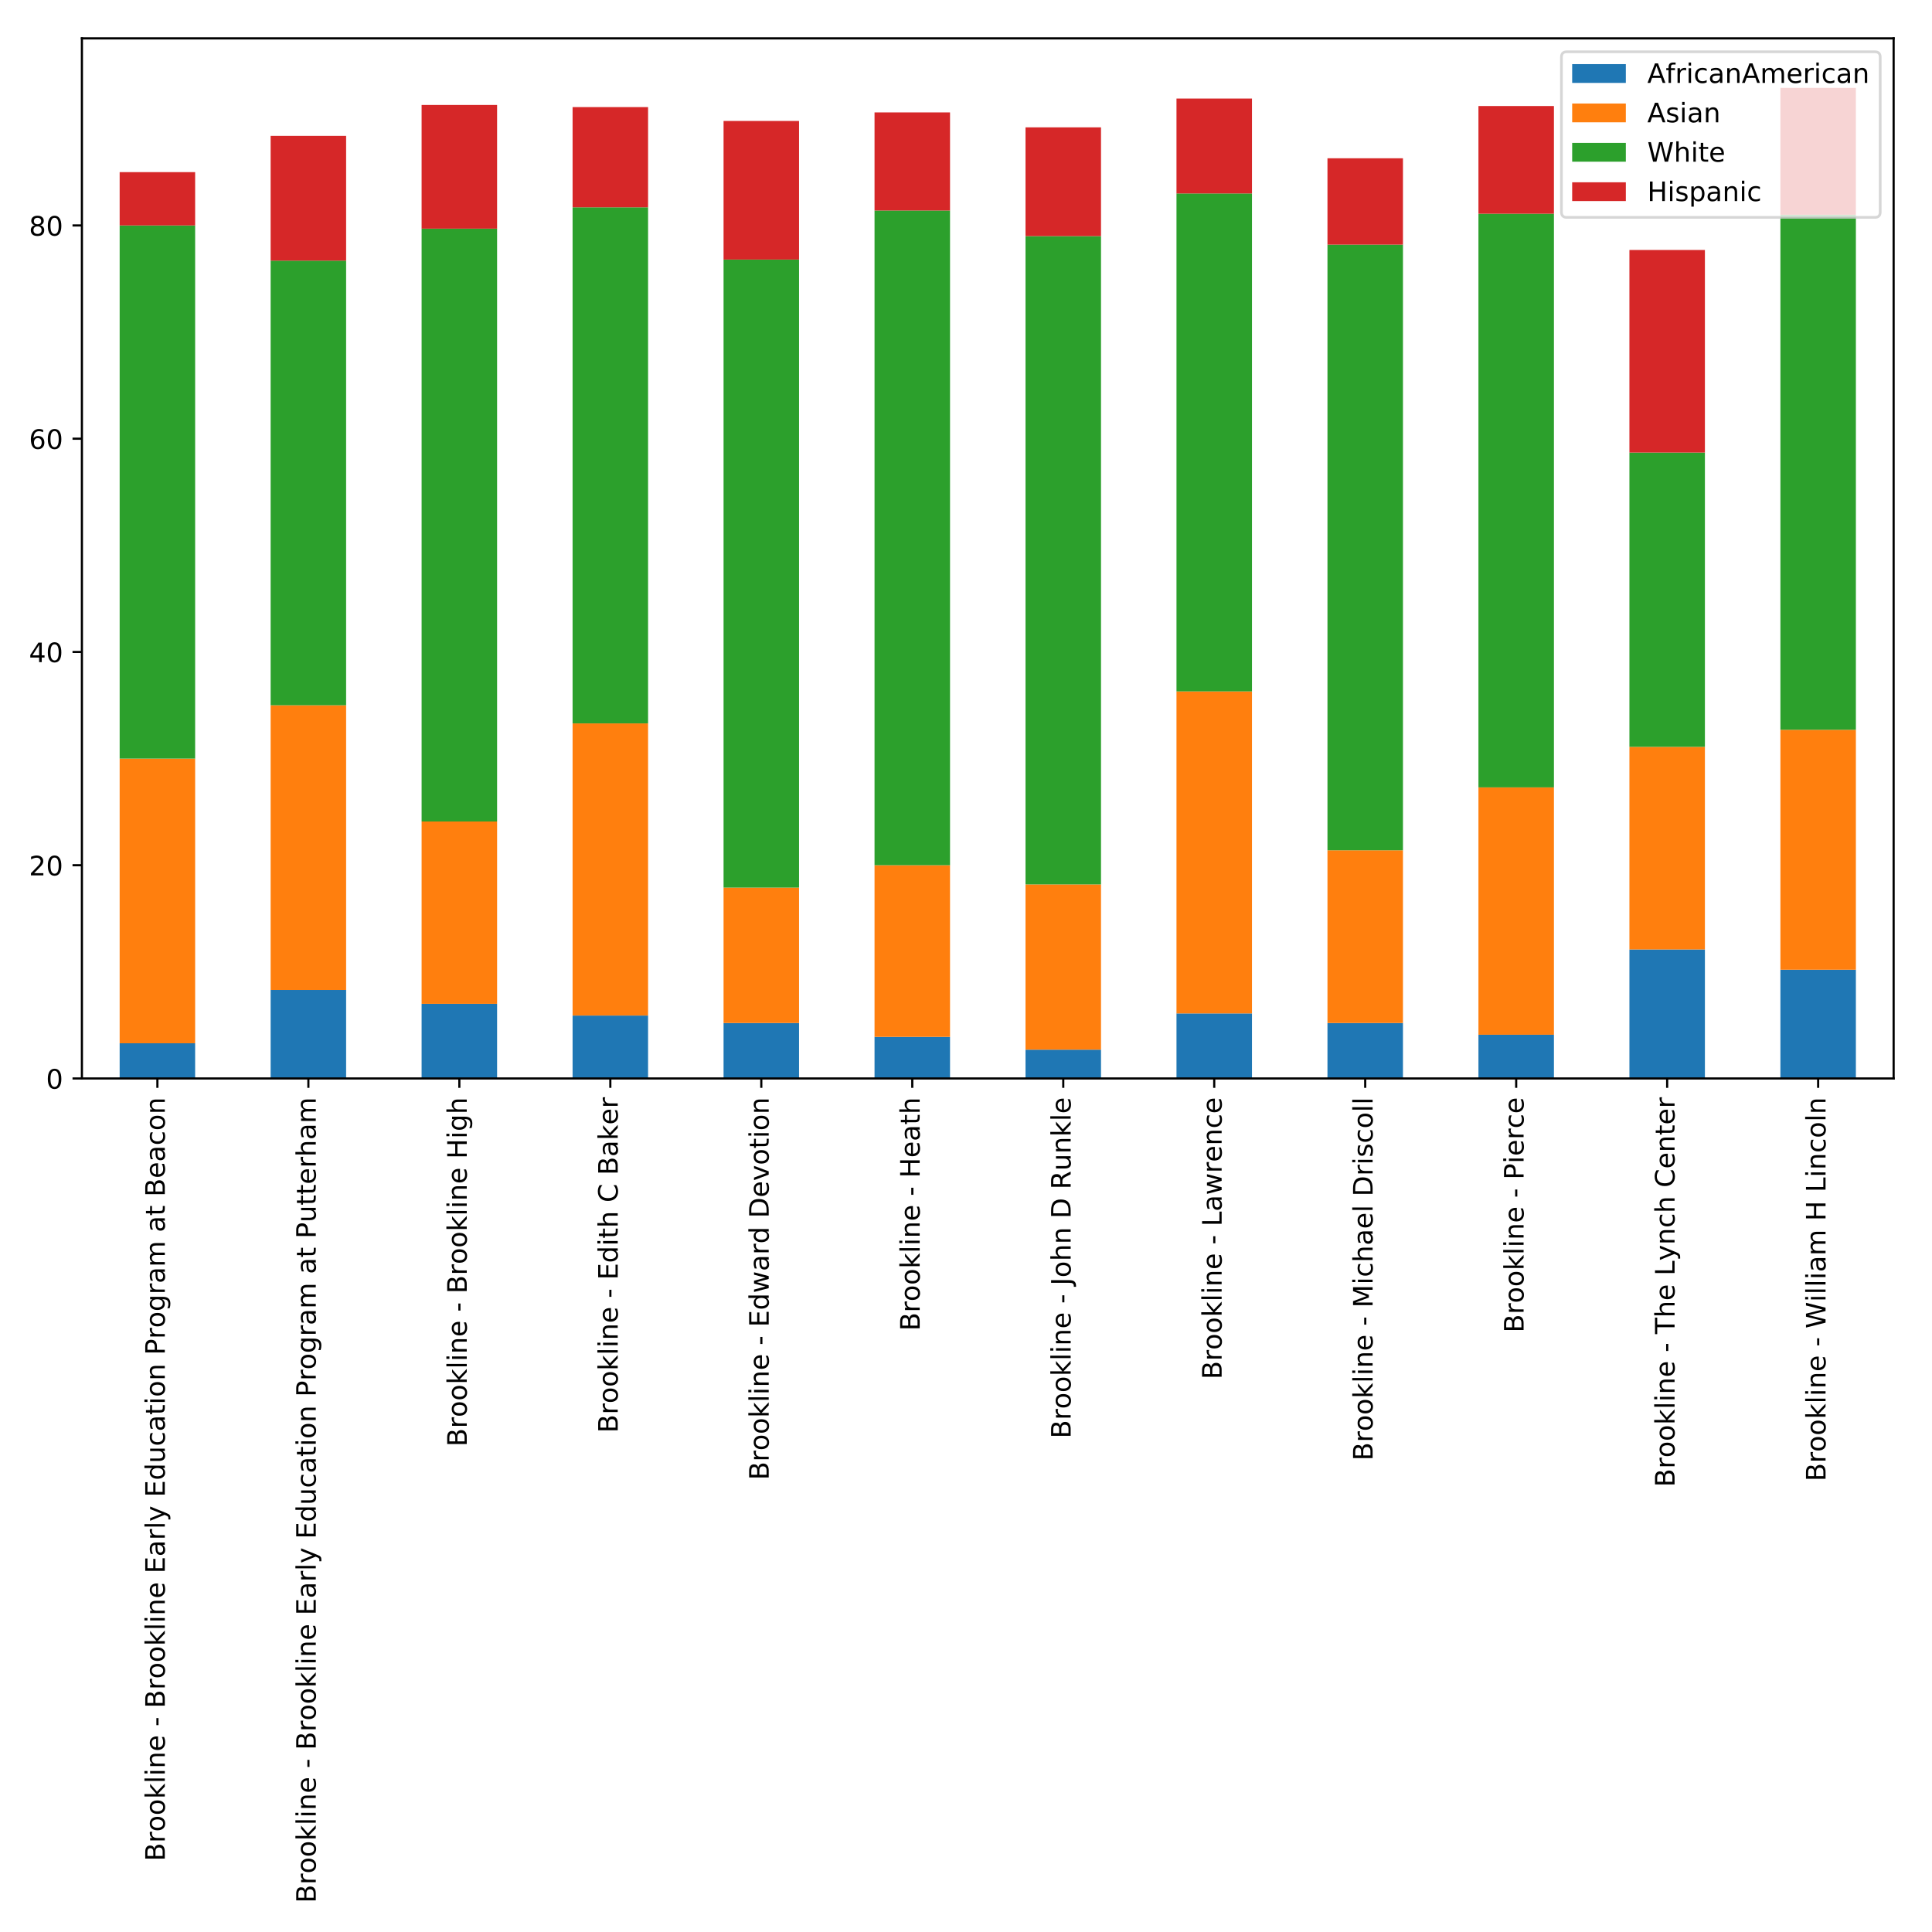 <?xml version="1.0" encoding="utf-8" standalone="no"?>
<!DOCTYPE svg PUBLIC "-//W3C//DTD SVG 1.1//EN"
  "http://www.w3.org/Graphics/SVG/1.1/DTD/svg11.dtd">
<!-- Created with matplotlib (http://matplotlib.org/) -->
<svg height="720pt" version="1.1" viewBox="0 0 720 720" width="720pt" xmlns="http://www.w3.org/2000/svg" xmlns:xlink="http://www.w3.org/1999/xlink">
 <defs>
  <style type="text/css">
*{stroke-linecap:butt;stroke-linejoin:round;}
  </style>
 </defs>
 <g id="figure_1">
  <g id="patch_1">
   <path d="M 0 720 
L 720 720 
L 720 0 
L 0 0 
z
" style="fill:#ffffff;"/>
  </g>
  <g id="axes_1">
   <g id="patch_2">
    <path d="M 30.525 401.911 
L 705.7 401.911 
L 705.7 14.3 
L 30.525 14.3 
z
" style="fill:#ffffff;"/>
   </g>
   <g id="patch_3">
    <path clip-path="url(#p2a66f2d26e)" d="M 44.591 401.911 
L 72.723 401.911 
L 72.723 388.798 
L 44.591 388.798 
z
" style="fill:#1f77b4;"/>
   </g>
   <g id="patch_4">
    <path clip-path="url(#p2a66f2d26e)" d="M 100.856 401.911 
L 128.988 401.911 
L 128.988 368.93 
L 100.856 368.93 
z
" style="fill:#1f77b4;"/>
   </g>
   <g id="patch_5">
    <path clip-path="url(#p2a66f2d26e)" d="M 157.12 401.911 
L 185.253 401.911 
L 185.253 374.095 
L 157.12 374.095 
z
" style="fill:#1f77b4;"/>
   </g>
   <g id="patch_6">
    <path clip-path="url(#p2a66f2d26e)" d="M 213.385 401.911 
L 241.517 401.911 
L 241.517 378.466 
L 213.385 378.466 
z
" style="fill:#1f77b4;"/>
   </g>
   <g id="patch_7">
    <path clip-path="url(#p2a66f2d26e)" d="M 269.649 401.911 
L 297.782 401.911 
L 297.782 381.248 
L 269.649 381.248 
z
" style="fill:#1f77b4;"/>
   </g>
   <g id="patch_8">
    <path clip-path="url(#p2a66f2d26e)" d="M 325.914 401.911 
L 354.046 401.911 
L 354.046 386.414 
L 325.914 386.414 
z
" style="fill:#1f77b4;"/>
   </g>
   <g id="patch_9">
    <path clip-path="url(#p2a66f2d26e)" d="M 382.179 401.911 
L 410.311 401.911 
L 410.311 391.182 
L 382.179 391.182 
z
" style="fill:#1f77b4;"/>
   </g>
   <g id="patch_10">
    <path clip-path="url(#p2a66f2d26e)" d="M 438.443 401.911 
L 466.576 401.911 
L 466.576 377.672 
L 438.443 377.672 
z
" style="fill:#1f77b4;"/>
   </g>
   <g id="patch_11">
    <path clip-path="url(#p2a66f2d26e)" d="M 494.708 401.911 
L 522.84 401.911 
L 522.84 381.248 
L 494.708 381.248 
z
" style="fill:#1f77b4;"/>
   </g>
   <g id="patch_12">
    <path clip-path="url(#p2a66f2d26e)" d="M 550.972 401.911 
L 579.105 401.911 
L 579.105 385.619 
L 550.972 385.619 
z
" style="fill:#1f77b4;"/>
   </g>
   <g id="patch_13">
    <path clip-path="url(#p2a66f2d26e)" d="M 607.237 401.911 
L 635.369 401.911 
L 635.369 353.83 
L 607.237 353.83 
z
" style="fill:#1f77b4;"/>
   </g>
   <g id="patch_14">
    <path clip-path="url(#p2a66f2d26e)" d="M 663.502 401.911 
L 691.634 401.911 
L 691.634 361.38 
L 663.502 361.38 
z
" style="fill:#1f77b4;"/>
   </g>
   <g id="patch_15">
    <path clip-path="url(#p2a66f2d26e)" d="M 44.591 388.798 
L 72.723 388.798 
L 72.723 282.701 
L 44.591 282.701 
z
" style="fill:#ff7f0e;"/>
   </g>
   <g id="patch_16">
    <path clip-path="url(#p2a66f2d26e)" d="M 100.856 368.93 
L 128.988 368.93 
L 128.988 262.833 
L 100.856 262.833 
z
" style="fill:#ff7f0e;"/>
   </g>
   <g id="patch_17">
    <path clip-path="url(#p2a66f2d26e)" d="M 157.12 374.095 
L 185.253 374.095 
L 185.253 306.146 
L 157.12 306.146 
z
" style="fill:#ff7f0e;"/>
   </g>
   <g id="patch_18">
    <path clip-path="url(#p2a66f2d26e)" d="M 213.385 378.466 
L 241.517 378.466 
L 241.517 269.588 
L 213.385 269.588 
z
" style="fill:#ff7f0e;"/>
   </g>
   <g id="patch_19">
    <path clip-path="url(#p2a66f2d26e)" d="M 269.649 381.248 
L 297.782 381.248 
L 297.782 330.782 
L 269.649 330.782 
z
" style="fill:#ff7f0e;"/>
   </g>
   <g id="patch_20">
    <path clip-path="url(#p2a66f2d26e)" d="M 325.914 386.414 
L 354.046 386.414 
L 354.046 322.438 
L 325.914 322.438 
z
" style="fill:#ff7f0e;"/>
   </g>
   <g id="patch_21">
    <path clip-path="url(#p2a66f2d26e)" d="M 382.179 391.182 
L 410.311 391.182 
L 410.311 329.59 
L 382.179 329.59 
z
" style="fill:#ff7f0e;"/>
   </g>
   <g id="patch_22">
    <path clip-path="url(#p2a66f2d26e)" d="M 438.443 377.672 
L 466.576 377.672 
L 466.576 257.667 
L 438.443 257.667 
z
" style="fill:#ff7f0e;"/>
   </g>
   <g id="patch_23">
    <path clip-path="url(#p2a66f2d26e)" d="M 494.708 381.248 
L 522.84 381.248 
L 522.84 316.875 
L 494.708 316.875 
z
" style="fill:#ff7f0e;"/>
   </g>
   <g id="patch_24">
    <path clip-path="url(#p2a66f2d26e)" d="M 550.972 385.619 
L 579.105 385.619 
L 579.105 293.43 
L 550.972 293.43 
z
" style="fill:#ff7f0e;"/>
   </g>
   <g id="patch_25">
    <path clip-path="url(#p2a66f2d26e)" d="M 607.237 353.83 
L 635.369 353.83 
L 635.369 278.33 
L 607.237 278.33 
z
" style="fill:#ff7f0e;"/>
   </g>
   <g id="patch_26">
    <path clip-path="url(#p2a66f2d26e)" d="M 663.502 361.38 
L 691.634 361.38 
L 691.634 271.972 
L 663.502 271.972 
z
" style="fill:#ff7f0e;"/>
   </g>
   <g id="patch_27">
    <path clip-path="url(#p2a66f2d26e)" d="M 44.591 282.701 
L 72.723 282.701 
L 72.723 84.018 
L 44.591 84.018 
z
" style="fill:#2ca02c;"/>
   </g>
   <g id="patch_28">
    <path clip-path="url(#p2a66f2d26e)" d="M 100.856 262.833 
L 128.988 262.833 
L 128.988 97.131 
L 100.856 97.131 
z
" style="fill:#2ca02c;"/>
   </g>
   <g id="patch_29">
    <path clip-path="url(#p2a66f2d26e)" d="M 157.12 306.146 
L 185.253 306.146 
L 185.253 85.21 
L 157.12 85.21 
z
" style="fill:#2ca02c;"/>
   </g>
   <g id="patch_30">
    <path clip-path="url(#p2a66f2d26e)" d="M 213.385 269.588 
L 241.517 269.588 
L 241.517 77.263 
L 213.385 77.263 
z
" style="fill:#2ca02c;"/>
   </g>
   <g id="patch_31">
    <path clip-path="url(#p2a66f2d26e)" d="M 269.649 330.782 
L 297.782 330.782 
L 297.782 96.734 
L 269.649 96.734 
z
" style="fill:#2ca02c;"/>
   </g>
   <g id="patch_32">
    <path clip-path="url(#p2a66f2d26e)" d="M 325.914 322.438 
L 354.046 322.438 
L 354.046 78.455 
L 325.914 78.455 
z
" style="fill:#2ca02c;"/>
   </g>
   <g id="patch_33">
    <path clip-path="url(#p2a66f2d26e)" d="M 382.179 329.59 
L 410.311 329.59 
L 410.311 87.992 
L 382.179 87.992 
z
" style="fill:#2ca02c;"/>
   </g>
   <g id="patch_34">
    <path clip-path="url(#p2a66f2d26e)" d="M 438.443 257.667 
L 466.576 257.667 
L 466.576 72.097 
L 438.443 72.097 
z
" style="fill:#2ca02c;"/>
   </g>
   <g id="patch_35">
    <path clip-path="url(#p2a66f2d26e)" d="M 494.708 316.875 
L 522.84 316.875 
L 522.84 91.171 
L 494.708 91.171 
z
" style="fill:#2ca02c;"/>
   </g>
   <g id="patch_36">
    <path clip-path="url(#p2a66f2d26e)" d="M 550.972 293.43 
L 579.105 293.43 
L 579.105 79.647 
L 550.972 79.647 
z
" style="fill:#2ca02c;"/>
   </g>
   <g id="patch_37">
    <path clip-path="url(#p2a66f2d26e)" d="M 607.237 278.33 
L 635.369 278.33 
L 635.369 168.657 
L 607.237 168.657 
z
" style="fill:#2ca02c;"/>
   </g>
   <g id="patch_38">
    <path clip-path="url(#p2a66f2d26e)" d="M 663.502 271.972 
L 691.634 271.972 
L 691.634 80.044 
L 663.502 80.044 
z
" style="fill:#2ca02c;"/>
   </g>
   <g id="patch_39">
    <path clip-path="url(#p2a66f2d26e)" d="M 44.591 84.018 
L 72.723 84.018 
L 72.723 64.15 
L 44.591 64.15 
z
" style="fill:#d62728;"/>
   </g>
   <g id="patch_40">
    <path clip-path="url(#p2a66f2d26e)" d="M 100.856 97.131 
L 128.988 97.131 
L 128.988 50.639 
L 100.856 50.639 
z
" style="fill:#d62728;"/>
   </g>
   <g id="patch_41">
    <path clip-path="url(#p2a66f2d26e)" d="M 157.12 85.21 
L 185.253 85.21 
L 185.253 39.116 
L 157.12 39.116 
z
" style="fill:#d62728;"/>
   </g>
   <g id="patch_42">
    <path clip-path="url(#p2a66f2d26e)" d="M 213.385 77.263 
L 241.517 77.263 
L 241.517 39.91 
L 213.385 39.91 
z
" style="fill:#d62728;"/>
   </g>
   <g id="patch_43">
    <path clip-path="url(#p2a66f2d26e)" d="M 269.649 96.734 
L 297.782 96.734 
L 297.782 45.076 
L 269.649 45.076 
z
" style="fill:#d62728;"/>
   </g>
   <g id="patch_44">
    <path clip-path="url(#p2a66f2d26e)" d="M 325.914 78.455 
L 354.046 78.455 
L 354.046 41.897 
L 325.914 41.897 
z
" style="fill:#d62728;"/>
   </g>
   <g id="patch_45">
    <path clip-path="url(#p2a66f2d26e)" d="M 382.179 87.992 
L 410.311 87.992 
L 410.311 47.46 
L 382.179 47.46 
z
" style="fill:#d62728;"/>
   </g>
   <g id="patch_46">
    <path clip-path="url(#p2a66f2d26e)" d="M 438.443 72.097 
L 466.576 72.097 
L 466.576 36.731 
L 438.443 36.731 
z
" style="fill:#d62728;"/>
   </g>
   <g id="patch_47">
    <path clip-path="url(#p2a66f2d26e)" d="M 494.708 91.171 
L 522.84 91.171 
L 522.84 58.984 
L 494.708 58.984 
z
" style="fill:#d62728;"/>
   </g>
   <g id="patch_48">
    <path clip-path="url(#p2a66f2d26e)" d="M 550.972 79.647 
L 579.105 79.647 
L 579.105 39.513 
L 550.972 39.513 
z
" style="fill:#d62728;"/>
   </g>
   <g id="patch_49">
    <path clip-path="url(#p2a66f2d26e)" d="M 607.237 168.657 
L 635.369 168.657 
L 635.369 93.157 
L 607.237 93.157 
z
" style="fill:#d62728;"/>
   </g>
   <g id="patch_50">
    <path clip-path="url(#p2a66f2d26e)" d="M 663.502 80.044 
L 691.634 80.044 
L 691.634 32.758 
L 663.502 32.758 
z
" style="fill:#d62728;"/>
   </g>
   <g id="matplotlib.axis_1">
    <g id="xtick_1">
     <g id="line2d_1">
      <defs>
       <path d="M 0 0 
L 0 3.5 
" id="m3081c997ba" style="stroke:#000000;stroke-width:0.8;"/>
      </defs>
      <g>
       <use style="stroke:#000000;stroke-width:0.8;" x="58.657" xlink:href="#m3081c997ba" y="401.911"/>
      </g>
     </g>
     <g id="text_1">
      <!-- Brookline - Brookline Early Education Program at Beacon -->
      <defs>
       <path d="M 19.672 34.812 
L 19.672 8.109 
L 35.5 8.109 
Q 43.453 8.109 47.281 11.406 
Q 51.125 14.703 51.125 21.484 
Q 51.125 28.328 47.281 31.562 
Q 43.453 34.812 35.5 34.812 
z
M 19.672 64.797 
L 19.672 42.828 
L 34.281 42.828 
Q 41.5 42.828 45.031 45.531 
Q 48.578 48.25 48.578 53.812 
Q 48.578 59.328 45.031 62.062 
Q 41.5 64.797 34.281 64.797 
z
M 9.812 72.906 
L 35.016 72.906 
Q 46.297 72.906 52.391 68.219 
Q 58.5 63.531 58.5 54.891 
Q 58.5 48.188 55.375 44.234 
Q 52.25 40.281 46.188 39.312 
Q 53.469 37.75 57.5 32.781 
Q 61.531 27.828 61.531 20.406 
Q 61.531 10.641 54.891 5.312 
Q 48.25 0 35.984 0 
L 9.812 0 
z
" id="DejaVuSans-42"/>
       <path d="M 41.109 46.297 
Q 39.594 47.172 37.812 47.578 
Q 36.031 48 33.891 48 
Q 26.266 48 22.188 43.047 
Q 18.109 38.094 18.109 28.812 
L 18.109 0 
L 9.078 0 
L 9.078 54.688 
L 18.109 54.688 
L 18.109 46.188 
Q 20.953 51.172 25.484 53.578 
Q 30.031 56 36.531 56 
Q 37.453 56 38.578 55.875 
Q 39.703 55.766 41.062 55.516 
z
" id="DejaVuSans-72"/>
       <path d="M 30.609 48.391 
Q 23.391 48.391 19.188 42.75 
Q 14.984 37.109 14.984 27.297 
Q 14.984 17.484 19.156 11.844 
Q 23.344 6.203 30.609 6.203 
Q 37.797 6.203 41.984 11.859 
Q 46.188 17.531 46.188 27.297 
Q 46.188 37.016 41.984 42.703 
Q 37.797 48.391 30.609 48.391 
z
M 30.609 56 
Q 42.328 56 49.016 48.375 
Q 55.719 40.766 55.719 27.297 
Q 55.719 13.875 49.016 6.219 
Q 42.328 -1.422 30.609 -1.422 
Q 18.844 -1.422 12.172 6.219 
Q 5.516 13.875 5.516 27.297 
Q 5.516 40.766 12.172 48.375 
Q 18.844 56 30.609 56 
z
" id="DejaVuSans-6f"/>
       <path d="M 9.078 75.984 
L 18.109 75.984 
L 18.109 31.109 
L 44.922 54.688 
L 56.391 54.688 
L 27.391 29.109 
L 57.625 0 
L 45.906 0 
L 18.109 26.703 
L 18.109 0 
L 9.078 0 
z
" id="DejaVuSans-6b"/>
       <path d="M 9.422 75.984 
L 18.406 75.984 
L 18.406 0 
L 9.422 0 
z
" id="DejaVuSans-6c"/>
       <path d="M 9.422 54.688 
L 18.406 54.688 
L 18.406 0 
L 9.422 0 
z
M 9.422 75.984 
L 18.406 75.984 
L 18.406 64.594 
L 9.422 64.594 
z
" id="DejaVuSans-69"/>
       <path d="M 54.891 33.016 
L 54.891 0 
L 45.906 0 
L 45.906 32.719 
Q 45.906 40.484 42.875 44.328 
Q 39.844 48.188 33.797 48.188 
Q 26.516 48.188 22.312 43.547 
Q 18.109 38.922 18.109 30.906 
L 18.109 0 
L 9.078 0 
L 9.078 54.688 
L 18.109 54.688 
L 18.109 46.188 
Q 21.344 51.125 25.703 53.562 
Q 30.078 56 35.797 56 
Q 45.219 56 50.047 50.172 
Q 54.891 44.344 54.891 33.016 
z
" id="DejaVuSans-6e"/>
       <path d="M 56.203 29.594 
L 56.203 25.203 
L 14.891 25.203 
Q 15.484 15.922 20.484 11.062 
Q 25.484 6.203 34.422 6.203 
Q 39.594 6.203 44.453 7.469 
Q 49.312 8.734 54.109 11.281 
L 54.109 2.781 
Q 49.266 0.734 44.188 -0.344 
Q 39.109 -1.422 33.891 -1.422 
Q 20.797 -1.422 13.156 6.188 
Q 5.516 13.812 5.516 26.812 
Q 5.516 40.234 12.766 48.109 
Q 20.016 56 32.328 56 
Q 43.359 56 49.781 48.891 
Q 56.203 41.797 56.203 29.594 
z
M 47.219 32.234 
Q 47.125 39.594 43.094 43.984 
Q 39.062 48.391 32.422 48.391 
Q 24.906 48.391 20.391 44.141 
Q 15.875 39.891 15.188 32.172 
z
" id="DejaVuSans-65"/>
       <path id="DejaVuSans-20"/>
       <path d="M 4.891 31.391 
L 31.203 31.391 
L 31.203 23.391 
L 4.891 23.391 
z
" id="DejaVuSans-2d"/>
       <path d="M 9.812 72.906 
L 55.906 72.906 
L 55.906 64.594 
L 19.672 64.594 
L 19.672 43.016 
L 54.391 43.016 
L 54.391 34.719 
L 19.672 34.719 
L 19.672 8.297 
L 56.781 8.297 
L 56.781 0 
L 9.812 0 
z
" id="DejaVuSans-45"/>
       <path d="M 34.281 27.484 
Q 23.391 27.484 19.188 25 
Q 14.984 22.516 14.984 16.5 
Q 14.984 11.719 18.141 8.906 
Q 21.297 6.109 26.703 6.109 
Q 34.188 6.109 38.703 11.406 
Q 43.219 16.703 43.219 25.484 
L 43.219 27.484 
z
M 52.203 31.203 
L 52.203 0 
L 43.219 0 
L 43.219 8.297 
Q 40.141 3.328 35.547 0.953 
Q 30.953 -1.422 24.312 -1.422 
Q 15.922 -1.422 10.953 3.297 
Q 6 8.016 6 15.922 
Q 6 25.141 12.172 29.828 
Q 18.359 34.516 30.609 34.516 
L 43.219 34.516 
L 43.219 35.406 
Q 43.219 41.609 39.141 45 
Q 35.062 48.391 27.688 48.391 
Q 23 48.391 18.547 47.266 
Q 14.109 46.141 10.016 43.891 
L 10.016 52.203 
Q 14.938 54.109 19.578 55.047 
Q 24.219 56 28.609 56 
Q 40.484 56 46.344 49.844 
Q 52.203 43.703 52.203 31.203 
z
" id="DejaVuSans-61"/>
       <path d="M 32.172 -5.078 
Q 28.375 -14.844 24.75 -17.812 
Q 21.141 -20.797 15.094 -20.797 
L 7.906 -20.797 
L 7.906 -13.281 
L 13.188 -13.281 
Q 16.891 -13.281 18.938 -11.516 
Q 21 -9.766 23.484 -3.219 
L 25.094 0.875 
L 2.984 54.688 
L 12.5 54.688 
L 29.594 11.922 
L 46.688 54.688 
L 56.203 54.688 
z
" id="DejaVuSans-79"/>
       <path d="M 45.406 46.391 
L 45.406 75.984 
L 54.391 75.984 
L 54.391 0 
L 45.406 0 
L 45.406 8.203 
Q 42.578 3.328 38.25 0.953 
Q 33.938 -1.422 27.875 -1.422 
Q 17.969 -1.422 11.734 6.484 
Q 5.516 14.406 5.516 27.297 
Q 5.516 40.188 11.734 48.094 
Q 17.969 56 27.875 56 
Q 33.938 56 38.25 53.625 
Q 42.578 51.266 45.406 46.391 
z
M 14.797 27.297 
Q 14.797 17.391 18.875 11.75 
Q 22.953 6.109 30.078 6.109 
Q 37.203 6.109 41.297 11.75 
Q 45.406 17.391 45.406 27.297 
Q 45.406 37.203 41.297 42.844 
Q 37.203 48.484 30.078 48.484 
Q 22.953 48.484 18.875 42.844 
Q 14.797 37.203 14.797 27.297 
z
" id="DejaVuSans-64"/>
       <path d="M 8.5 21.578 
L 8.5 54.688 
L 17.484 54.688 
L 17.484 21.922 
Q 17.484 14.156 20.5 10.266 
Q 23.531 6.391 29.594 6.391 
Q 36.859 6.391 41.078 11.031 
Q 45.312 15.672 45.312 23.688 
L 45.312 54.688 
L 54.297 54.688 
L 54.297 0 
L 45.312 0 
L 45.312 8.406 
Q 42.047 3.422 37.719 1 
Q 33.406 -1.422 27.688 -1.422 
Q 18.266 -1.422 13.375 4.438 
Q 8.5 10.297 8.5 21.578 
z
M 31.109 56 
z
" id="DejaVuSans-75"/>
       <path d="M 48.781 52.594 
L 48.781 44.188 
Q 44.969 46.297 41.141 47.344 
Q 37.312 48.391 33.406 48.391 
Q 24.656 48.391 19.812 42.844 
Q 14.984 37.312 14.984 27.297 
Q 14.984 17.281 19.812 11.734 
Q 24.656 6.203 33.406 6.203 
Q 37.312 6.203 41.141 7.25 
Q 44.969 8.297 48.781 10.406 
L 48.781 2.094 
Q 45.016 0.344 40.984 -0.531 
Q 36.969 -1.422 32.422 -1.422 
Q 20.062 -1.422 12.781 6.344 
Q 5.516 14.109 5.516 27.297 
Q 5.516 40.672 12.859 48.328 
Q 20.219 56 33.016 56 
Q 37.156 56 41.109 55.141 
Q 45.062 54.297 48.781 52.594 
z
" id="DejaVuSans-63"/>
       <path d="M 18.312 70.219 
L 18.312 54.688 
L 36.812 54.688 
L 36.812 47.703 
L 18.312 47.703 
L 18.312 18.016 
Q 18.312 11.328 20.141 9.422 
Q 21.969 7.516 27.594 7.516 
L 36.812 7.516 
L 36.812 0 
L 27.594 0 
Q 17.188 0 13.234 3.875 
Q 9.281 7.766 9.281 18.016 
L 9.281 47.703 
L 2.688 47.703 
L 2.688 54.688 
L 9.281 54.688 
L 9.281 70.219 
z
" id="DejaVuSans-74"/>
       <path d="M 19.672 64.797 
L 19.672 37.406 
L 32.078 37.406 
Q 38.969 37.406 42.719 40.969 
Q 46.484 44.531 46.484 51.125 
Q 46.484 57.672 42.719 61.234 
Q 38.969 64.797 32.078 64.797 
z
M 9.812 72.906 
L 32.078 72.906 
Q 44.344 72.906 50.609 67.359 
Q 56.891 61.812 56.891 51.125 
Q 56.891 40.328 50.609 34.812 
Q 44.344 29.297 32.078 29.297 
L 19.672 29.297 
L 19.672 0 
L 9.812 0 
z
" id="DejaVuSans-50"/>
       <path d="M 45.406 27.984 
Q 45.406 37.75 41.375 43.109 
Q 37.359 48.484 30.078 48.484 
Q 22.859 48.484 18.828 43.109 
Q 14.797 37.75 14.797 27.984 
Q 14.797 18.266 18.828 12.891 
Q 22.859 7.516 30.078 7.516 
Q 37.359 7.516 41.375 12.891 
Q 45.406 18.266 45.406 27.984 
z
M 54.391 6.781 
Q 54.391 -7.172 48.188 -13.984 
Q 42 -20.797 29.203 -20.797 
Q 24.469 -20.797 20.266 -20.094 
Q 16.062 -19.391 12.109 -17.922 
L 12.109 -9.188 
Q 16.062 -11.328 19.922 -12.344 
Q 23.781 -13.375 27.781 -13.375 
Q 36.625 -13.375 41.016 -8.766 
Q 45.406 -4.156 45.406 5.172 
L 45.406 9.625 
Q 42.625 4.781 38.281 2.391 
Q 33.938 0 27.875 0 
Q 17.828 0 11.672 7.656 
Q 5.516 15.328 5.516 27.984 
Q 5.516 40.672 11.672 48.328 
Q 17.828 56 27.875 56 
Q 33.938 56 38.281 53.609 
Q 42.625 51.219 45.406 46.391 
L 45.406 54.688 
L 54.391 54.688 
z
" id="DejaVuSans-67"/>
       <path d="M 52 44.188 
Q 55.375 50.25 60.062 53.125 
Q 64.75 56 71.094 56 
Q 79.641 56 84.281 50.016 
Q 88.922 44.047 88.922 33.016 
L 88.922 0 
L 79.891 0 
L 79.891 32.719 
Q 79.891 40.578 77.094 44.375 
Q 74.312 48.188 68.609 48.188 
Q 61.625 48.188 57.562 43.547 
Q 53.516 38.922 53.516 30.906 
L 53.516 0 
L 44.484 0 
L 44.484 32.719 
Q 44.484 40.625 41.703 44.406 
Q 38.922 48.188 33.109 48.188 
Q 26.219 48.188 22.156 43.531 
Q 18.109 38.875 18.109 30.906 
L 18.109 0 
L 9.078 0 
L 9.078 54.688 
L 18.109 54.688 
L 18.109 46.188 
Q 21.188 51.219 25.484 53.609 
Q 29.781 56 35.688 56 
Q 41.656 56 45.828 52.969 
Q 50 49.953 52 44.188 
z
" id="DejaVuSans-6d"/>
      </defs>
      <g transform="translate(61.417 693.622)rotate(-90)scale(0.1 -0.1)">
       <use xlink:href="#DejaVuSans-42"/>
       <use x="68.604" xlink:href="#DejaVuSans-72"/>
       <use x="109.686" xlink:href="#DejaVuSans-6f"/>
       <use x="170.867" xlink:href="#DejaVuSans-6f"/>
       <use x="232.049" xlink:href="#DejaVuSans-6b"/>
       <use x="289.959" xlink:href="#DejaVuSans-6c"/>
       <use x="317.742" xlink:href="#DejaVuSans-69"/>
       <use x="345.525" xlink:href="#DejaVuSans-6e"/>
       <use x="408.904" xlink:href="#DejaVuSans-65"/>
       <use x="470.428" xlink:href="#DejaVuSans-20"/>
       <use x="502.215" xlink:href="#DejaVuSans-2d"/>
       <use x="538.299" xlink:href="#DejaVuSans-20"/>
       <use x="570.086" xlink:href="#DejaVuSans-42"/>
       <use x="638.689" xlink:href="#DejaVuSans-72"/>
       <use x="679.771" xlink:href="#DejaVuSans-6f"/>
       <use x="740.953" xlink:href="#DejaVuSans-6f"/>
       <use x="802.135" xlink:href="#DejaVuSans-6b"/>
       <use x="860.045" xlink:href="#DejaVuSans-6c"/>
       <use x="887.828" xlink:href="#DejaVuSans-69"/>
       <use x="915.611" xlink:href="#DejaVuSans-6e"/>
       <use x="978.99" xlink:href="#DejaVuSans-65"/>
       <use x="1040.514" xlink:href="#DejaVuSans-20"/>
       <use x="1072.301" xlink:href="#DejaVuSans-45"/>
       <use x="1135.484" xlink:href="#DejaVuSans-61"/>
       <use x="1196.764" xlink:href="#DejaVuSans-72"/>
       <use x="1237.877" xlink:href="#DejaVuSans-6c"/>
       <use x="1265.66" xlink:href="#DejaVuSans-79"/>
       <use x="1324.84" xlink:href="#DejaVuSans-20"/>
       <use x="1356.627" xlink:href="#DejaVuSans-45"/>
       <use x="1419.811" xlink:href="#DejaVuSans-64"/>
       <use x="1483.287" xlink:href="#DejaVuSans-75"/>
       <use x="1546.666" xlink:href="#DejaVuSans-63"/>
       <use x="1601.646" xlink:href="#DejaVuSans-61"/>
       <use x="1662.926" xlink:href="#DejaVuSans-74"/>
       <use x="1702.135" xlink:href="#DejaVuSans-69"/>
       <use x="1729.918" xlink:href="#DejaVuSans-6f"/>
       <use x="1791.1" xlink:href="#DejaVuSans-6e"/>
       <use x="1854.479" xlink:href="#DejaVuSans-20"/>
       <use x="1886.266" xlink:href="#DejaVuSans-50"/>
       <use x="1946.553" xlink:href="#DejaVuSans-72"/>
       <use x="1987.635" xlink:href="#DejaVuSans-6f"/>
       <use x="2048.816" xlink:href="#DejaVuSans-67"/>
       <use x="2112.293" xlink:href="#DejaVuSans-72"/>
       <use x="2153.406" xlink:href="#DejaVuSans-61"/>
       <use x="2214.686" xlink:href="#DejaVuSans-6d"/>
       <use x="2312.098" xlink:href="#DejaVuSans-20"/>
       <use x="2343.885" xlink:href="#DejaVuSans-61"/>
       <use x="2405.164" xlink:href="#DejaVuSans-74"/>
       <use x="2444.373" xlink:href="#DejaVuSans-20"/>
       <use x="2476.16" xlink:href="#DejaVuSans-42"/>
       <use x="2544.764" xlink:href="#DejaVuSans-65"/>
       <use x="2606.287" xlink:href="#DejaVuSans-61"/>
       <use x="2667.566" xlink:href="#DejaVuSans-63"/>
       <use x="2722.547" xlink:href="#DejaVuSans-6f"/>
       <use x="2783.729" xlink:href="#DejaVuSans-6e"/>
      </g>
     </g>
    </g>
    <g id="xtick_2">
     <g id="line2d_2">
      <g>
       <use style="stroke:#000000;stroke-width:0.8;" x="114.922" xlink:href="#m3081c997ba" y="401.911"/>
      </g>
     </g>
     <g id="text_2">
      <!-- Brookline - Brookline Early Education Program at Putterham -->
      <defs>
       <path d="M 54.891 33.016 
L 54.891 0 
L 45.906 0 
L 45.906 32.719 
Q 45.906 40.484 42.875 44.328 
Q 39.844 48.188 33.797 48.188 
Q 26.516 48.188 22.312 43.547 
Q 18.109 38.922 18.109 30.906 
L 18.109 0 
L 9.078 0 
L 9.078 75.984 
L 18.109 75.984 
L 18.109 46.188 
Q 21.344 51.125 25.703 53.562 
Q 30.078 56 35.797 56 
Q 45.219 56 50.047 50.172 
Q 54.891 44.344 54.891 33.016 
z
" id="DejaVuSans-68"/>
      </defs>
      <g transform="translate(117.681 709.2)rotate(-90)scale(0.1 -0.1)">
       <use xlink:href="#DejaVuSans-42"/>
       <use x="68.604" xlink:href="#DejaVuSans-72"/>
       <use x="109.686" xlink:href="#DejaVuSans-6f"/>
       <use x="170.867" xlink:href="#DejaVuSans-6f"/>
       <use x="232.049" xlink:href="#DejaVuSans-6b"/>
       <use x="289.959" xlink:href="#DejaVuSans-6c"/>
       <use x="317.742" xlink:href="#DejaVuSans-69"/>
       <use x="345.525" xlink:href="#DejaVuSans-6e"/>
       <use x="408.904" xlink:href="#DejaVuSans-65"/>
       <use x="470.428" xlink:href="#DejaVuSans-20"/>
       <use x="502.215" xlink:href="#DejaVuSans-2d"/>
       <use x="538.299" xlink:href="#DejaVuSans-20"/>
       <use x="570.086" xlink:href="#DejaVuSans-42"/>
       <use x="638.689" xlink:href="#DejaVuSans-72"/>
       <use x="679.771" xlink:href="#DejaVuSans-6f"/>
       <use x="740.953" xlink:href="#DejaVuSans-6f"/>
       <use x="802.135" xlink:href="#DejaVuSans-6b"/>
       <use x="860.045" xlink:href="#DejaVuSans-6c"/>
       <use x="887.828" xlink:href="#DejaVuSans-69"/>
       <use x="915.611" xlink:href="#DejaVuSans-6e"/>
       <use x="978.99" xlink:href="#DejaVuSans-65"/>
       <use x="1040.514" xlink:href="#DejaVuSans-20"/>
       <use x="1072.301" xlink:href="#DejaVuSans-45"/>
       <use x="1135.484" xlink:href="#DejaVuSans-61"/>
       <use x="1196.764" xlink:href="#DejaVuSans-72"/>
       <use x="1237.877" xlink:href="#DejaVuSans-6c"/>
       <use x="1265.66" xlink:href="#DejaVuSans-79"/>
       <use x="1324.84" xlink:href="#DejaVuSans-20"/>
       <use x="1356.627" xlink:href="#DejaVuSans-45"/>
       <use x="1419.811" xlink:href="#DejaVuSans-64"/>
       <use x="1483.287" xlink:href="#DejaVuSans-75"/>
       <use x="1546.666" xlink:href="#DejaVuSans-63"/>
       <use x="1601.646" xlink:href="#DejaVuSans-61"/>
       <use x="1662.926" xlink:href="#DejaVuSans-74"/>
       <use x="1702.135" xlink:href="#DejaVuSans-69"/>
       <use x="1729.918" xlink:href="#DejaVuSans-6f"/>
       <use x="1791.1" xlink:href="#DejaVuSans-6e"/>
       <use x="1854.479" xlink:href="#DejaVuSans-20"/>
       <use x="1886.266" xlink:href="#DejaVuSans-50"/>
       <use x="1946.553" xlink:href="#DejaVuSans-72"/>
       <use x="1987.635" xlink:href="#DejaVuSans-6f"/>
       <use x="2048.816" xlink:href="#DejaVuSans-67"/>
       <use x="2112.293" xlink:href="#DejaVuSans-72"/>
       <use x="2153.406" xlink:href="#DejaVuSans-61"/>
       <use x="2214.686" xlink:href="#DejaVuSans-6d"/>
       <use x="2312.098" xlink:href="#DejaVuSans-20"/>
       <use x="2343.885" xlink:href="#DejaVuSans-61"/>
       <use x="2405.164" xlink:href="#DejaVuSans-74"/>
       <use x="2444.373" xlink:href="#DejaVuSans-20"/>
       <use x="2476.16" xlink:href="#DejaVuSans-50"/>
       <use x="2536.447" xlink:href="#DejaVuSans-75"/>
       <use x="2599.826" xlink:href="#DejaVuSans-74"/>
       <use x="2639.035" xlink:href="#DejaVuSans-74"/>
       <use x="2678.244" xlink:href="#DejaVuSans-65"/>
       <use x="2739.768" xlink:href="#DejaVuSans-72"/>
       <use x="2780.865" xlink:href="#DejaVuSans-68"/>
       <use x="2844.244" xlink:href="#DejaVuSans-61"/>
       <use x="2905.523" xlink:href="#DejaVuSans-6d"/>
      </g>
     </g>
    </g>
    <g id="xtick_3">
     <g id="line2d_3">
      <g>
       <use style="stroke:#000000;stroke-width:0.8;" x="171.186" xlink:href="#m3081c997ba" y="401.911"/>
      </g>
     </g>
     <g id="text_3">
      <!-- Brookline - Brookline High -->
      <defs>
       <path d="M 9.812 72.906 
L 19.672 72.906 
L 19.672 43.016 
L 55.516 43.016 
L 55.516 72.906 
L 65.375 72.906 
L 65.375 0 
L 55.516 0 
L 55.516 34.719 
L 19.672 34.719 
L 19.672 0 
L 9.812 0 
z
" id="DejaVuSans-48"/>
      </defs>
      <g transform="translate(173.946 539.125)rotate(-90)scale(0.1 -0.1)">
       <use xlink:href="#DejaVuSans-42"/>
       <use x="68.604" xlink:href="#DejaVuSans-72"/>
       <use x="109.686" xlink:href="#DejaVuSans-6f"/>
       <use x="170.867" xlink:href="#DejaVuSans-6f"/>
       <use x="232.049" xlink:href="#DejaVuSans-6b"/>
       <use x="289.959" xlink:href="#DejaVuSans-6c"/>
       <use x="317.742" xlink:href="#DejaVuSans-69"/>
       <use x="345.525" xlink:href="#DejaVuSans-6e"/>
       <use x="408.904" xlink:href="#DejaVuSans-65"/>
       <use x="470.428" xlink:href="#DejaVuSans-20"/>
       <use x="502.215" xlink:href="#DejaVuSans-2d"/>
       <use x="538.299" xlink:href="#DejaVuSans-20"/>
       <use x="570.086" xlink:href="#DejaVuSans-42"/>
       <use x="638.689" xlink:href="#DejaVuSans-72"/>
       <use x="679.771" xlink:href="#DejaVuSans-6f"/>
       <use x="740.953" xlink:href="#DejaVuSans-6f"/>
       <use x="802.135" xlink:href="#DejaVuSans-6b"/>
       <use x="860.045" xlink:href="#DejaVuSans-6c"/>
       <use x="887.828" xlink:href="#DejaVuSans-69"/>
       <use x="915.611" xlink:href="#DejaVuSans-6e"/>
       <use x="978.99" xlink:href="#DejaVuSans-65"/>
       <use x="1040.514" xlink:href="#DejaVuSans-20"/>
       <use x="1072.301" xlink:href="#DejaVuSans-48"/>
       <use x="1147.496" xlink:href="#DejaVuSans-69"/>
       <use x="1175.279" xlink:href="#DejaVuSans-67"/>
       <use x="1238.756" xlink:href="#DejaVuSans-68"/>
      </g>
     </g>
    </g>
    <g id="xtick_4">
     <g id="line2d_4">
      <g>
       <use style="stroke:#000000;stroke-width:0.8;" x="227.451" xlink:href="#m3081c997ba" y="401.911"/>
      </g>
     </g>
     <g id="text_4">
      <!-- Brookline - Edith C Baker -->
      <defs>
       <path d="M 64.406 67.281 
L 64.406 56.891 
Q 59.422 61.531 53.781 63.812 
Q 48.141 66.109 41.797 66.109 
Q 29.297 66.109 22.656 58.469 
Q 16.016 50.828 16.016 36.375 
Q 16.016 21.969 22.656 14.328 
Q 29.297 6.688 41.797 6.688 
Q 48.141 6.688 53.781 8.984 
Q 59.422 11.281 64.406 15.922 
L 64.406 5.609 
Q 59.234 2.094 53.438 0.328 
Q 47.656 -1.422 41.219 -1.422 
Q 24.656 -1.422 15.125 8.703 
Q 5.609 18.844 5.609 36.375 
Q 5.609 53.953 15.125 64.078 
Q 24.656 74.219 41.219 74.219 
Q 47.75 74.219 53.531 72.484 
Q 59.328 70.75 64.406 67.281 
z
" id="DejaVuSans-43"/>
      </defs>
      <g transform="translate(230.21 534)rotate(-90)scale(0.1 -0.1)">
       <use xlink:href="#DejaVuSans-42"/>
       <use x="68.604" xlink:href="#DejaVuSans-72"/>
       <use x="109.686" xlink:href="#DejaVuSans-6f"/>
       <use x="170.867" xlink:href="#DejaVuSans-6f"/>
       <use x="232.049" xlink:href="#DejaVuSans-6b"/>
       <use x="289.959" xlink:href="#DejaVuSans-6c"/>
       <use x="317.742" xlink:href="#DejaVuSans-69"/>
       <use x="345.525" xlink:href="#DejaVuSans-6e"/>
       <use x="408.904" xlink:href="#DejaVuSans-65"/>
       <use x="470.428" xlink:href="#DejaVuSans-20"/>
       <use x="502.215" xlink:href="#DejaVuSans-2d"/>
       <use x="538.299" xlink:href="#DejaVuSans-20"/>
       <use x="570.086" xlink:href="#DejaVuSans-45"/>
       <use x="633.27" xlink:href="#DejaVuSans-64"/>
       <use x="696.746" xlink:href="#DejaVuSans-69"/>
       <use x="724.529" xlink:href="#DejaVuSans-74"/>
       <use x="763.738" xlink:href="#DejaVuSans-68"/>
       <use x="827.117" xlink:href="#DejaVuSans-20"/>
       <use x="858.904" xlink:href="#DejaVuSans-43"/>
       <use x="928.729" xlink:href="#DejaVuSans-20"/>
       <use x="960.516" xlink:href="#DejaVuSans-42"/>
       <use x="1029.119" xlink:href="#DejaVuSans-61"/>
       <use x="1090.398" xlink:href="#DejaVuSans-6b"/>
       <use x="1148.262" xlink:href="#DejaVuSans-65"/>
       <use x="1209.785" xlink:href="#DejaVuSans-72"/>
      </g>
     </g>
    </g>
    <g id="xtick_5">
     <g id="line2d_5">
      <g>
       <use style="stroke:#000000;stroke-width:0.8;" x="283.716" xlink:href="#m3081c997ba" y="401.911"/>
      </g>
     </g>
     <g id="text_5">
      <!-- Brookline - Edward Devotion -->
      <defs>
       <path d="M 4.203 54.688 
L 13.188 54.688 
L 24.422 12.016 
L 35.594 54.688 
L 46.188 54.688 
L 57.422 12.016 
L 68.609 54.688 
L 77.594 54.688 
L 63.281 0 
L 52.688 0 
L 40.922 44.828 
L 29.109 0 
L 18.5 0 
z
" id="DejaVuSans-77"/>
       <path d="M 19.672 64.797 
L 19.672 8.109 
L 31.594 8.109 
Q 46.688 8.109 53.688 14.938 
Q 60.688 21.781 60.688 36.531 
Q 60.688 51.172 53.688 57.984 
Q 46.688 64.797 31.594 64.797 
z
M 9.812 72.906 
L 30.078 72.906 
Q 51.266 72.906 61.172 64.094 
Q 71.094 55.281 71.094 36.531 
Q 71.094 17.672 61.125 8.828 
Q 51.172 0 30.078 0 
L 9.812 0 
z
" id="DejaVuSans-44"/>
       <path d="M 2.984 54.688 
L 12.5 54.688 
L 29.594 8.797 
L 46.688 54.688 
L 56.203 54.688 
L 35.688 0 
L 23.484 0 
z
" id="DejaVuSans-76"/>
      </defs>
      <g transform="translate(286.475 551.573)rotate(-90)scale(0.1 -0.1)">
       <use xlink:href="#DejaVuSans-42"/>
       <use x="68.604" xlink:href="#DejaVuSans-72"/>
       <use x="109.686" xlink:href="#DejaVuSans-6f"/>
       <use x="170.867" xlink:href="#DejaVuSans-6f"/>
       <use x="232.049" xlink:href="#DejaVuSans-6b"/>
       <use x="289.959" xlink:href="#DejaVuSans-6c"/>
       <use x="317.742" xlink:href="#DejaVuSans-69"/>
       <use x="345.525" xlink:href="#DejaVuSans-6e"/>
       <use x="408.904" xlink:href="#DejaVuSans-65"/>
       <use x="470.428" xlink:href="#DejaVuSans-20"/>
       <use x="502.215" xlink:href="#DejaVuSans-2d"/>
       <use x="538.299" xlink:href="#DejaVuSans-20"/>
       <use x="570.086" xlink:href="#DejaVuSans-45"/>
       <use x="633.27" xlink:href="#DejaVuSans-64"/>
       <use x="696.746" xlink:href="#DejaVuSans-77"/>
       <use x="778.533" xlink:href="#DejaVuSans-61"/>
       <use x="839.812" xlink:href="#DejaVuSans-72"/>
       <use x="880.91" xlink:href="#DejaVuSans-64"/>
       <use x="944.387" xlink:href="#DejaVuSans-20"/>
       <use x="976.174" xlink:href="#DejaVuSans-44"/>
       <use x="1053.176" xlink:href="#DejaVuSans-65"/>
       <use x="1114.699" xlink:href="#DejaVuSans-76"/>
       <use x="1173.879" xlink:href="#DejaVuSans-6f"/>
       <use x="1235.061" xlink:href="#DejaVuSans-74"/>
       <use x="1274.27" xlink:href="#DejaVuSans-69"/>
       <use x="1302.053" xlink:href="#DejaVuSans-6f"/>
       <use x="1363.234" xlink:href="#DejaVuSans-6e"/>
      </g>
     </g>
    </g>
    <g id="xtick_6">
     <g id="line2d_6">
      <g>
       <use style="stroke:#000000;stroke-width:0.8;" x="339.98" xlink:href="#m3081c997ba" y="401.911"/>
      </g>
     </g>
     <g id="text_6">
      <!-- Brookline - Heath -->
      <g transform="translate(342.74 495.978)rotate(-90)scale(0.1 -0.1)">
       <use xlink:href="#DejaVuSans-42"/>
       <use x="68.604" xlink:href="#DejaVuSans-72"/>
       <use x="109.686" xlink:href="#DejaVuSans-6f"/>
       <use x="170.867" xlink:href="#DejaVuSans-6f"/>
       <use x="232.049" xlink:href="#DejaVuSans-6b"/>
       <use x="289.959" xlink:href="#DejaVuSans-6c"/>
       <use x="317.742" xlink:href="#DejaVuSans-69"/>
       <use x="345.525" xlink:href="#DejaVuSans-6e"/>
       <use x="408.904" xlink:href="#DejaVuSans-65"/>
       <use x="470.428" xlink:href="#DejaVuSans-20"/>
       <use x="502.215" xlink:href="#DejaVuSans-2d"/>
       <use x="538.299" xlink:href="#DejaVuSans-20"/>
       <use x="570.086" xlink:href="#DejaVuSans-48"/>
       <use x="645.281" xlink:href="#DejaVuSans-65"/>
       <use x="706.805" xlink:href="#DejaVuSans-61"/>
       <use x="768.084" xlink:href="#DejaVuSans-74"/>
       <use x="807.293" xlink:href="#DejaVuSans-68"/>
      </g>
     </g>
    </g>
    <g id="xtick_7">
     <g id="line2d_7">
      <g>
       <use style="stroke:#000000;stroke-width:0.8;" x="396.245" xlink:href="#m3081c997ba" y="401.911"/>
      </g>
     </g>
     <g id="text_7">
      <!-- Brookline - John D Runkle -->
      <defs>
       <path d="M 9.812 72.906 
L 19.672 72.906 
L 19.672 5.078 
Q 19.672 -8.109 14.672 -14.062 
Q 9.672 -20.016 -1.422 -20.016 
L -5.172 -20.016 
L -5.172 -11.719 
L -2.094 -11.719 
Q 4.438 -11.719 7.125 -8.047 
Q 9.812 -4.391 9.812 5.078 
z
" id="DejaVuSans-4a"/>
       <path d="M 44.391 34.188 
Q 47.562 33.109 50.562 29.594 
Q 53.562 26.078 56.594 19.922 
L 66.609 0 
L 56 0 
L 46.688 18.703 
Q 43.062 26.031 39.672 28.422 
Q 36.281 30.812 30.422 30.812 
L 19.672 30.812 
L 19.672 0 
L 9.812 0 
L 9.812 72.906 
L 32.078 72.906 
Q 44.578 72.906 50.734 67.672 
Q 56.891 62.453 56.891 51.906 
Q 56.891 45.016 53.688 40.469 
Q 50.484 35.938 44.391 34.188 
z
M 19.672 64.797 
L 19.672 38.922 
L 32.078 38.922 
Q 39.203 38.922 42.844 42.219 
Q 46.484 45.516 46.484 51.906 
Q 46.484 58.297 42.844 61.547 
Q 39.203 64.797 32.078 64.797 
z
" id="DejaVuSans-52"/>
      </defs>
      <g transform="translate(399.004 536.058)rotate(-90)scale(0.1 -0.1)">
       <use xlink:href="#DejaVuSans-42"/>
       <use x="68.604" xlink:href="#DejaVuSans-72"/>
       <use x="109.686" xlink:href="#DejaVuSans-6f"/>
       <use x="170.867" xlink:href="#DejaVuSans-6f"/>
       <use x="232.049" xlink:href="#DejaVuSans-6b"/>
       <use x="289.959" xlink:href="#DejaVuSans-6c"/>
       <use x="317.742" xlink:href="#DejaVuSans-69"/>
       <use x="345.525" xlink:href="#DejaVuSans-6e"/>
       <use x="408.904" xlink:href="#DejaVuSans-65"/>
       <use x="470.428" xlink:href="#DejaVuSans-20"/>
       <use x="502.215" xlink:href="#DejaVuSans-2d"/>
       <use x="538.299" xlink:href="#DejaVuSans-20"/>
       <use x="570.086" xlink:href="#DejaVuSans-4a"/>
       <use x="599.578" xlink:href="#DejaVuSans-6f"/>
       <use x="660.76" xlink:href="#DejaVuSans-68"/>
       <use x="724.139" xlink:href="#DejaVuSans-6e"/>
       <use x="787.518" xlink:href="#DejaVuSans-20"/>
       <use x="819.305" xlink:href="#DejaVuSans-44"/>
       <use x="896.307" xlink:href="#DejaVuSans-20"/>
       <use x="928.094" xlink:href="#DejaVuSans-52"/>
       <use x="997.514" xlink:href="#DejaVuSans-75"/>
       <use x="1060.893" xlink:href="#DejaVuSans-6e"/>
       <use x="1124.271" xlink:href="#DejaVuSans-6b"/>
       <use x="1182.182" xlink:href="#DejaVuSans-6c"/>
       <use x="1209.965" xlink:href="#DejaVuSans-65"/>
      </g>
     </g>
    </g>
    <g id="xtick_8">
     <g id="line2d_8">
      <g>
       <use style="stroke:#000000;stroke-width:0.8;" x="452.509" xlink:href="#m3081c997ba" y="401.911"/>
      </g>
     </g>
     <g id="text_8">
      <!-- Brookline - Lawrence -->
      <defs>
       <path d="M 9.812 72.906 
L 19.672 72.906 
L 19.672 8.297 
L 55.172 8.297 
L 55.172 0 
L 9.812 0 
z
" id="DejaVuSans-4c"/>
      </defs>
      <g transform="translate(455.269 514.047)rotate(-90)scale(0.1 -0.1)">
       <use xlink:href="#DejaVuSans-42"/>
       <use x="68.604" xlink:href="#DejaVuSans-72"/>
       <use x="109.686" xlink:href="#DejaVuSans-6f"/>
       <use x="170.867" xlink:href="#DejaVuSans-6f"/>
       <use x="232.049" xlink:href="#DejaVuSans-6b"/>
       <use x="289.959" xlink:href="#DejaVuSans-6c"/>
       <use x="317.742" xlink:href="#DejaVuSans-69"/>
       <use x="345.525" xlink:href="#DejaVuSans-6e"/>
       <use x="408.904" xlink:href="#DejaVuSans-65"/>
       <use x="470.428" xlink:href="#DejaVuSans-20"/>
       <use x="502.215" xlink:href="#DejaVuSans-2d"/>
       <use x="538.299" xlink:href="#DejaVuSans-20"/>
       <use x="570.086" xlink:href="#DejaVuSans-4c"/>
       <use x="625.799" xlink:href="#DejaVuSans-61"/>
       <use x="687.078" xlink:href="#DejaVuSans-77"/>
       <use x="768.865" xlink:href="#DejaVuSans-72"/>
       <use x="809.947" xlink:href="#DejaVuSans-65"/>
       <use x="871.471" xlink:href="#DejaVuSans-6e"/>
       <use x="934.85" xlink:href="#DejaVuSans-63"/>
       <use x="989.83" xlink:href="#DejaVuSans-65"/>
      </g>
     </g>
    </g>
    <g id="xtick_9">
     <g id="line2d_9">
      <g>
       <use style="stroke:#000000;stroke-width:0.8;" x="508.774" xlink:href="#m3081c997ba" y="401.911"/>
      </g>
     </g>
     <g id="text_9">
      <!-- Brookline - Michael Driscoll -->
      <defs>
       <path d="M 9.812 72.906 
L 24.516 72.906 
L 43.109 23.297 
L 61.812 72.906 
L 76.516 72.906 
L 76.516 0 
L 66.891 0 
L 66.891 64.016 
L 48.094 14.016 
L 38.188 14.016 
L 19.391 64.016 
L 19.391 0 
L 9.812 0 
z
" id="DejaVuSans-4d"/>
       <path d="M 44.281 53.078 
L 44.281 44.578 
Q 40.484 46.531 36.375 47.5 
Q 32.281 48.484 27.875 48.484 
Q 21.188 48.484 17.844 46.438 
Q 14.5 44.391 14.5 40.281 
Q 14.5 37.156 16.891 35.375 
Q 19.281 33.594 26.516 31.984 
L 29.594 31.297 
Q 39.156 29.25 43.188 25.516 
Q 47.219 21.781 47.219 15.094 
Q 47.219 7.469 41.188 3.016 
Q 35.156 -1.422 24.609 -1.422 
Q 20.219 -1.422 15.453 -0.562 
Q 10.688 0.297 5.422 2 
L 5.422 11.281 
Q 10.406 8.688 15.234 7.391 
Q 20.062 6.109 24.812 6.109 
Q 31.156 6.109 34.562 8.281 
Q 37.984 10.453 37.984 14.406 
Q 37.984 18.062 35.516 20.016 
Q 33.062 21.969 24.703 23.781 
L 21.578 24.516 
Q 13.234 26.266 9.516 29.906 
Q 5.812 33.547 5.812 39.891 
Q 5.812 47.609 11.281 51.797 
Q 16.75 56 26.812 56 
Q 31.781 56 36.172 55.266 
Q 40.578 54.547 44.281 53.078 
z
" id="DejaVuSans-73"/>
      </defs>
      <g transform="translate(511.533 544.37)rotate(-90)scale(0.1 -0.1)">
       <use xlink:href="#DejaVuSans-42"/>
       <use x="68.604" xlink:href="#DejaVuSans-72"/>
       <use x="109.686" xlink:href="#DejaVuSans-6f"/>
       <use x="170.867" xlink:href="#DejaVuSans-6f"/>
       <use x="232.049" xlink:href="#DejaVuSans-6b"/>
       <use x="289.959" xlink:href="#DejaVuSans-6c"/>
       <use x="317.742" xlink:href="#DejaVuSans-69"/>
       <use x="345.525" xlink:href="#DejaVuSans-6e"/>
       <use x="408.904" xlink:href="#DejaVuSans-65"/>
       <use x="470.428" xlink:href="#DejaVuSans-20"/>
       <use x="502.215" xlink:href="#DejaVuSans-2d"/>
       <use x="538.299" xlink:href="#DejaVuSans-20"/>
       <use x="570.086" xlink:href="#DejaVuSans-4d"/>
       <use x="656.365" xlink:href="#DejaVuSans-69"/>
       <use x="684.148" xlink:href="#DejaVuSans-63"/>
       <use x="739.129" xlink:href="#DejaVuSans-68"/>
       <use x="802.508" xlink:href="#DejaVuSans-61"/>
       <use x="863.787" xlink:href="#DejaVuSans-65"/>
       <use x="925.311" xlink:href="#DejaVuSans-6c"/>
       <use x="953.094" xlink:href="#DejaVuSans-20"/>
       <use x="984.881" xlink:href="#DejaVuSans-44"/>
       <use x="1061.883" xlink:href="#DejaVuSans-72"/>
       <use x="1102.996" xlink:href="#DejaVuSans-69"/>
       <use x="1130.779" xlink:href="#DejaVuSans-73"/>
       <use x="1182.879" xlink:href="#DejaVuSans-63"/>
       <use x="1237.859" xlink:href="#DejaVuSans-6f"/>
       <use x="1299.041" xlink:href="#DejaVuSans-6c"/>
       <use x="1326.824" xlink:href="#DejaVuSans-6c"/>
      </g>
     </g>
    </g>
    <g id="xtick_10">
     <g id="line2d_10">
      <g>
       <use style="stroke:#000000;stroke-width:0.8;" x="565.039" xlink:href="#m3081c997ba" y="401.911"/>
      </g>
     </g>
     <g id="text_10">
      <!-- Brookline - Pierce -->
      <g transform="translate(567.798 496.636)rotate(-90)scale(0.1 -0.1)">
       <use xlink:href="#DejaVuSans-42"/>
       <use x="68.604" xlink:href="#DejaVuSans-72"/>
       <use x="109.686" xlink:href="#DejaVuSans-6f"/>
       <use x="170.867" xlink:href="#DejaVuSans-6f"/>
       <use x="232.049" xlink:href="#DejaVuSans-6b"/>
       <use x="289.959" xlink:href="#DejaVuSans-6c"/>
       <use x="317.742" xlink:href="#DejaVuSans-69"/>
       <use x="345.525" xlink:href="#DejaVuSans-6e"/>
       <use x="408.904" xlink:href="#DejaVuSans-65"/>
       <use x="470.428" xlink:href="#DejaVuSans-20"/>
       <use x="502.215" xlink:href="#DejaVuSans-2d"/>
       <use x="538.299" xlink:href="#DejaVuSans-20"/>
       <use x="570.086" xlink:href="#DejaVuSans-50"/>
       <use x="630.357" xlink:href="#DejaVuSans-69"/>
       <use x="658.141" xlink:href="#DejaVuSans-65"/>
       <use x="719.664" xlink:href="#DejaVuSans-72"/>
       <use x="760.746" xlink:href="#DejaVuSans-63"/>
       <use x="815.727" xlink:href="#DejaVuSans-65"/>
      </g>
     </g>
    </g>
    <g id="xtick_11">
     <g id="line2d_11">
      <g>
       <use style="stroke:#000000;stroke-width:0.8;" x="621.303" xlink:href="#m3081c997ba" y="401.911"/>
      </g>
     </g>
     <g id="text_11">
      <!-- Brookline - The Lynch Center -->
      <defs>
       <path d="M -0.297 72.906 
L 61.375 72.906 
L 61.375 64.594 
L 35.5 64.594 
L 35.5 0 
L 25.594 0 
L 25.594 64.594 
L -0.297 64.594 
z
" id="DejaVuSans-54"/>
      </defs>
      <g transform="translate(624.062 554.181)rotate(-90)scale(0.1 -0.1)">
       <use xlink:href="#DejaVuSans-42"/>
       <use x="68.604" xlink:href="#DejaVuSans-72"/>
       <use x="109.686" xlink:href="#DejaVuSans-6f"/>
       <use x="170.867" xlink:href="#DejaVuSans-6f"/>
       <use x="232.049" xlink:href="#DejaVuSans-6b"/>
       <use x="289.959" xlink:href="#DejaVuSans-6c"/>
       <use x="317.742" xlink:href="#DejaVuSans-69"/>
       <use x="345.525" xlink:href="#DejaVuSans-6e"/>
       <use x="408.904" xlink:href="#DejaVuSans-65"/>
       <use x="470.428" xlink:href="#DejaVuSans-20"/>
       <use x="502.215" xlink:href="#DejaVuSans-2d"/>
       <use x="538.299" xlink:href="#DejaVuSans-20"/>
       <use x="570.086" xlink:href="#DejaVuSans-54"/>
       <use x="631.17" xlink:href="#DejaVuSans-68"/>
       <use x="694.549" xlink:href="#DejaVuSans-65"/>
       <use x="756.072" xlink:href="#DejaVuSans-20"/>
       <use x="787.859" xlink:href="#DejaVuSans-4c"/>
       <use x="843.432" xlink:href="#DejaVuSans-79"/>
       <use x="902.611" xlink:href="#DejaVuSans-6e"/>
       <use x="965.99" xlink:href="#DejaVuSans-63"/>
       <use x="1020.971" xlink:href="#DejaVuSans-68"/>
       <use x="1084.35" xlink:href="#DejaVuSans-20"/>
       <use x="1116.137" xlink:href="#DejaVuSans-43"/>
       <use x="1185.961" xlink:href="#DejaVuSans-65"/>
       <use x="1247.484" xlink:href="#DejaVuSans-6e"/>
       <use x="1310.863" xlink:href="#DejaVuSans-74"/>
       <use x="1350.072" xlink:href="#DejaVuSans-65"/>
       <use x="1411.596" xlink:href="#DejaVuSans-72"/>
      </g>
     </g>
    </g>
    <g id="xtick_12">
     <g id="line2d_12">
      <g>
       <use style="stroke:#000000;stroke-width:0.8;" x="677.568" xlink:href="#m3081c997ba" y="401.911"/>
      </g>
     </g>
     <g id="text_12">
      <!-- Brookline - William H Lincoln -->
      <defs>
       <path d="M 3.328 72.906 
L 13.281 72.906 
L 28.609 11.281 
L 43.891 72.906 
L 54.984 72.906 
L 70.312 11.281 
L 85.594 72.906 
L 95.609 72.906 
L 77.297 0 
L 64.891 0 
L 49.516 63.281 
L 33.984 0 
L 21.578 0 
z
" id="DejaVuSans-57"/>
      </defs>
      <g transform="translate(680.327 552.081)rotate(-90)scale(0.1 -0.1)">
       <use xlink:href="#DejaVuSans-42"/>
       <use x="68.604" xlink:href="#DejaVuSans-72"/>
       <use x="109.686" xlink:href="#DejaVuSans-6f"/>
       <use x="170.867" xlink:href="#DejaVuSans-6f"/>
       <use x="232.049" xlink:href="#DejaVuSans-6b"/>
       <use x="289.959" xlink:href="#DejaVuSans-6c"/>
       <use x="317.742" xlink:href="#DejaVuSans-69"/>
       <use x="345.525" xlink:href="#DejaVuSans-6e"/>
       <use x="408.904" xlink:href="#DejaVuSans-65"/>
       <use x="470.428" xlink:href="#DejaVuSans-20"/>
       <use x="502.215" xlink:href="#DejaVuSans-2d"/>
       <use x="538.299" xlink:href="#DejaVuSans-20"/>
       <use x="570.086" xlink:href="#DejaVuSans-57"/>
       <use x="668.932" xlink:href="#DejaVuSans-69"/>
       <use x="696.715" xlink:href="#DejaVuSans-6c"/>
       <use x="724.498" xlink:href="#DejaVuSans-6c"/>
       <use x="752.281" xlink:href="#DejaVuSans-69"/>
       <use x="780.064" xlink:href="#DejaVuSans-61"/>
       <use x="841.344" xlink:href="#DejaVuSans-6d"/>
       <use x="938.756" xlink:href="#DejaVuSans-20"/>
       <use x="970.543" xlink:href="#DejaVuSans-48"/>
       <use x="1045.738" xlink:href="#DejaVuSans-20"/>
       <use x="1077.525" xlink:href="#DejaVuSans-4c"/>
       <use x="1133.238" xlink:href="#DejaVuSans-69"/>
       <use x="1161.021" xlink:href="#DejaVuSans-6e"/>
       <use x="1224.4" xlink:href="#DejaVuSans-63"/>
       <use x="1279.381" xlink:href="#DejaVuSans-6f"/>
       <use x="1340.562" xlink:href="#DejaVuSans-6c"/>
       <use x="1368.346" xlink:href="#DejaVuSans-6e"/>
      </g>
     </g>
    </g>
   </g>
   <g id="matplotlib.axis_2">
    <g id="ytick_1">
     <g id="line2d_13">
      <defs>
       <path d="M 0 0 
L -3.5 0 
" id="mdb0fa336f8" style="stroke:#000000;stroke-width:0.8;"/>
      </defs>
      <g>
       <use style="stroke:#000000;stroke-width:0.8;" x="30.525" xlink:href="#mdb0fa336f8" y="401.911"/>
      </g>
     </g>
     <g id="text_13">
      <!-- 0 -->
      <defs>
       <path d="M 31.781 66.406 
Q 24.172 66.406 20.328 58.906 
Q 16.5 51.422 16.5 36.375 
Q 16.5 21.391 20.328 13.891 
Q 24.172 6.391 31.781 6.391 
Q 39.453 6.391 43.281 13.891 
Q 47.125 21.391 47.125 36.375 
Q 47.125 51.422 43.281 58.906 
Q 39.453 66.406 31.781 66.406 
z
M 31.781 74.219 
Q 44.047 74.219 50.516 64.516 
Q 56.984 54.828 56.984 36.375 
Q 56.984 17.969 50.516 8.266 
Q 44.047 -1.422 31.781 -1.422 
Q 19.531 -1.422 13.062 8.266 
Q 6.594 17.969 6.594 36.375 
Q 6.594 54.828 13.062 64.516 
Q 19.531 74.219 31.781 74.219 
z
" id="DejaVuSans-30"/>
      </defs>
      <g transform="translate(17.163 405.71)scale(0.1 -0.1)">
       <use xlink:href="#DejaVuSans-30"/>
      </g>
     </g>
    </g>
    <g id="ytick_2">
     <g id="line2d_14">
      <g>
       <use style="stroke:#000000;stroke-width:0.8;" x="30.525" xlink:href="#mdb0fa336f8" y="322.438"/>
      </g>
     </g>
     <g id="text_14">
      <!-- 20 -->
      <defs>
       <path d="M 19.188 8.297 
L 53.609 8.297 
L 53.609 0 
L 7.328 0 
L 7.328 8.297 
Q 12.938 14.109 22.625 23.891 
Q 32.328 33.688 34.812 36.531 
Q 39.547 41.844 41.422 45.531 
Q 43.312 49.219 43.312 52.781 
Q 43.312 58.594 39.234 62.25 
Q 35.156 65.922 28.609 65.922 
Q 23.969 65.922 18.812 64.312 
Q 13.672 62.703 7.812 59.422 
L 7.812 69.391 
Q 13.766 71.781 18.938 73 
Q 24.125 74.219 28.422 74.219 
Q 39.75 74.219 46.484 68.547 
Q 53.219 62.891 53.219 53.422 
Q 53.219 48.922 51.531 44.891 
Q 49.859 40.875 45.406 35.406 
Q 44.188 33.984 37.641 27.219 
Q 31.109 20.453 19.188 8.297 
z
" id="DejaVuSans-32"/>
      </defs>
      <g transform="translate(10.8 326.237)scale(0.1 -0.1)">
       <use xlink:href="#DejaVuSans-32"/>
       <use x="63.623" xlink:href="#DejaVuSans-30"/>
      </g>
     </g>
    </g>
    <g id="ytick_3">
     <g id="line2d_15">
      <g>
       <use style="stroke:#000000;stroke-width:0.8;" x="30.525" xlink:href="#mdb0fa336f8" y="242.964"/>
      </g>
     </g>
     <g id="text_15">
      <!-- 40 -->
      <defs>
       <path d="M 37.797 64.312 
L 12.891 25.391 
L 37.797 25.391 
z
M 35.203 72.906 
L 47.609 72.906 
L 47.609 25.391 
L 58.016 25.391 
L 58.016 17.188 
L 47.609 17.188 
L 47.609 0 
L 37.797 0 
L 37.797 17.188 
L 4.891 17.188 
L 4.891 26.703 
z
" id="DejaVuSans-34"/>
      </defs>
      <g transform="translate(10.8 246.764)scale(0.1 -0.1)">
       <use xlink:href="#DejaVuSans-34"/>
       <use x="63.623" xlink:href="#DejaVuSans-30"/>
      </g>
     </g>
    </g>
    <g id="ytick_4">
     <g id="line2d_16">
      <g>
       <use style="stroke:#000000;stroke-width:0.8;" x="30.525" xlink:href="#mdb0fa336f8" y="163.491"/>
      </g>
     </g>
     <g id="text_16">
      <!-- 60 -->
      <defs>
       <path d="M 33.016 40.375 
Q 26.375 40.375 22.484 35.828 
Q 18.609 31.297 18.609 23.391 
Q 18.609 15.531 22.484 10.953 
Q 26.375 6.391 33.016 6.391 
Q 39.656 6.391 43.531 10.953 
Q 47.406 15.531 47.406 23.391 
Q 47.406 31.297 43.531 35.828 
Q 39.656 40.375 33.016 40.375 
z
M 52.594 71.297 
L 52.594 62.312 
Q 48.875 64.062 45.094 64.984 
Q 41.312 65.922 37.594 65.922 
Q 27.828 65.922 22.672 59.328 
Q 17.531 52.734 16.797 39.406 
Q 19.672 43.656 24.016 45.922 
Q 28.375 48.188 33.594 48.188 
Q 44.578 48.188 50.953 41.516 
Q 57.328 34.859 57.328 23.391 
Q 57.328 12.156 50.688 5.359 
Q 44.047 -1.422 33.016 -1.422 
Q 20.359 -1.422 13.672 8.266 
Q 6.984 17.969 6.984 36.375 
Q 6.984 53.656 15.188 63.938 
Q 23.391 74.219 37.203 74.219 
Q 40.922 74.219 44.703 73.484 
Q 48.484 72.75 52.594 71.297 
z
" id="DejaVuSans-36"/>
      </defs>
      <g transform="translate(10.8 167.29)scale(0.1 -0.1)">
       <use xlink:href="#DejaVuSans-36"/>
       <use x="63.623" xlink:href="#DejaVuSans-30"/>
      </g>
     </g>
    </g>
    <g id="ytick_5">
     <g id="line2d_17">
      <g>
       <use style="stroke:#000000;stroke-width:0.8;" x="30.525" xlink:href="#mdb0fa336f8" y="84.018"/>
      </g>
     </g>
     <g id="text_17">
      <!-- 80 -->
      <defs>
       <path d="M 31.781 34.625 
Q 24.75 34.625 20.719 30.859 
Q 16.703 27.094 16.703 20.516 
Q 16.703 13.922 20.719 10.156 
Q 24.75 6.391 31.781 6.391 
Q 38.812 6.391 42.859 10.172 
Q 46.922 13.969 46.922 20.516 
Q 46.922 27.094 42.891 30.859 
Q 38.875 34.625 31.781 34.625 
z
M 21.922 38.812 
Q 15.578 40.375 12.031 44.719 
Q 8.5 49.078 8.5 55.328 
Q 8.5 64.062 14.719 69.141 
Q 20.953 74.219 31.781 74.219 
Q 42.672 74.219 48.875 69.141 
Q 55.078 64.062 55.078 55.328 
Q 55.078 49.078 51.531 44.719 
Q 48 40.375 41.703 38.812 
Q 48.828 37.156 52.797 32.312 
Q 56.781 27.484 56.781 20.516 
Q 56.781 9.906 50.312 4.234 
Q 43.844 -1.422 31.781 -1.422 
Q 19.734 -1.422 13.25 4.234 
Q 6.781 9.906 6.781 20.516 
Q 6.781 27.484 10.781 32.312 
Q 14.797 37.156 21.922 38.812 
z
M 18.312 54.391 
Q 18.312 48.734 21.844 45.562 
Q 25.391 42.391 31.781 42.391 
Q 38.141 42.391 41.719 45.562 
Q 45.312 48.734 45.312 54.391 
Q 45.312 60.062 41.719 63.234 
Q 38.141 66.406 31.781 66.406 
Q 25.391 66.406 21.844 63.234 
Q 18.312 60.062 18.312 54.391 
z
" id="DejaVuSans-38"/>
      </defs>
      <g transform="translate(10.8 87.817)scale(0.1 -0.1)">
       <use xlink:href="#DejaVuSans-38"/>
       <use x="63.623" xlink:href="#DejaVuSans-30"/>
      </g>
     </g>
    </g>
   </g>
   <g id="patch_51">
    <path d="M 30.525 401.911 
L 30.525 14.3 
" style="fill:none;stroke:#000000;stroke-linecap:square;stroke-linejoin:miter;stroke-width:0.8;"/>
   </g>
   <g id="patch_52">
    <path d="M 705.7 401.911 
L 705.7 14.3 
" style="fill:none;stroke:#000000;stroke-linecap:square;stroke-linejoin:miter;stroke-width:0.8;"/>
   </g>
   <g id="patch_53">
    <path d="M 30.525 401.911 
L 705.7 401.911 
" style="fill:none;stroke:#000000;stroke-linecap:square;stroke-linejoin:miter;stroke-width:0.8;"/>
   </g>
   <g id="patch_54">
    <path d="M 30.525 14.3 
L 705.7 14.3 
" style="fill:none;stroke:#000000;stroke-linecap:square;stroke-linejoin:miter;stroke-width:0.8;"/>
   </g>
   <g id="legend_1">
    <g id="patch_55">
     <path d="M 583.903 81.013 
L 698.7 81.013 
Q 700.7 81.013 700.7 79.013 
L 700.7 21.3 
Q 700.7 19.3 698.7 19.3 
L 583.903 19.3 
Q 581.903 19.3 581.903 21.3 
L 581.903 79.013 
Q 581.903 81.013 583.903 81.013 
z
" style="fill:#ffffff;opacity:0.8;stroke:#cccccc;stroke-linejoin:miter;"/>
    </g>
    <g id="patch_56">
     <path d="M 585.903 30.898 
L 605.903 30.898 
L 605.903 23.898 
L 585.903 23.898 
z
" style="fill:#1f77b4;"/>
    </g>
    <g id="text_18">
     <!-- AfricanAmerican -->
     <defs>
      <path d="M 34.188 63.188 
L 20.797 26.906 
L 47.609 26.906 
z
M 28.609 72.906 
L 39.797 72.906 
L 67.578 0 
L 57.328 0 
L 50.688 18.703 
L 17.828 18.703 
L 11.188 0 
L 0.781 0 
z
" id="DejaVuSans-41"/>
      <path d="M 37.109 75.984 
L 37.109 68.5 
L 28.516 68.5 
Q 23.688 68.5 21.797 66.547 
Q 19.922 64.594 19.922 59.516 
L 19.922 54.688 
L 34.719 54.688 
L 34.719 47.703 
L 19.922 47.703 
L 19.922 0 
L 10.891 0 
L 10.891 47.703 
L 2.297 47.703 
L 2.297 54.688 
L 10.891 54.688 
L 10.891 58.5 
Q 10.891 67.625 15.141 71.797 
Q 19.391 75.984 28.609 75.984 
z
" id="DejaVuSans-66"/>
     </defs>
     <g transform="translate(613.903 30.898)scale(0.1 -0.1)">
      <use xlink:href="#DejaVuSans-41"/>
      <use x="68.361" xlink:href="#DejaVuSans-66"/>
      <use x="103.566" xlink:href="#DejaVuSans-72"/>
      <use x="144.68" xlink:href="#DejaVuSans-69"/>
      <use x="172.463" xlink:href="#DejaVuSans-63"/>
      <use x="227.443" xlink:href="#DejaVuSans-61"/>
      <use x="288.723" xlink:href="#DejaVuSans-6e"/>
      <use x="352.102" xlink:href="#DejaVuSans-41"/>
      <use x="420.51" xlink:href="#DejaVuSans-6d"/>
      <use x="517.922" xlink:href="#DejaVuSans-65"/>
      <use x="579.445" xlink:href="#DejaVuSans-72"/>
      <use x="620.559" xlink:href="#DejaVuSans-69"/>
      <use x="648.342" xlink:href="#DejaVuSans-63"/>
      <use x="703.322" xlink:href="#DejaVuSans-61"/>
      <use x="764.602" xlink:href="#DejaVuSans-6e"/>
     </g>
    </g>
    <g id="patch_57">
     <path d="M 585.903 45.577 
L 605.903 45.577 
L 605.903 38.577 
L 585.903 38.577 
z
" style="fill:#ff7f0e;"/>
    </g>
    <g id="text_19">
     <!-- Asian -->
     <g transform="translate(613.903 45.577)scale(0.1 -0.1)">
      <use xlink:href="#DejaVuSans-41"/>
      <use x="68.408" xlink:href="#DejaVuSans-73"/>
      <use x="120.508" xlink:href="#DejaVuSans-69"/>
      <use x="148.291" xlink:href="#DejaVuSans-61"/>
      <use x="209.57" xlink:href="#DejaVuSans-6e"/>
     </g>
    </g>
    <g id="patch_58">
     <path d="M 585.903 60.255 
L 605.903 60.255 
L 605.903 53.255 
L 585.903 53.255 
z
" style="fill:#2ca02c;"/>
    </g>
    <g id="text_20">
     <!-- White -->
     <g transform="translate(613.903 60.255)scale(0.1 -0.1)">
      <use xlink:href="#DejaVuSans-57"/>
      <use x="98.877" xlink:href="#DejaVuSans-68"/>
      <use x="162.256" xlink:href="#DejaVuSans-69"/>
      <use x="190.039" xlink:href="#DejaVuSans-74"/>
      <use x="229.248" xlink:href="#DejaVuSans-65"/>
     </g>
    </g>
    <g id="patch_59">
     <path d="M 585.903 74.933 
L 605.903 74.933 
L 605.903 67.933 
L 585.903 67.933 
z
" style="fill:#d62728;"/>
    </g>
    <g id="text_21">
     <!-- Hispanic -->
     <defs>
      <path d="M 18.109 8.203 
L 18.109 -20.797 
L 9.078 -20.797 
L 9.078 54.688 
L 18.109 54.688 
L 18.109 46.391 
Q 20.953 51.266 25.266 53.625 
Q 29.594 56 35.594 56 
Q 45.562 56 51.781 48.094 
Q 58.016 40.188 58.016 27.297 
Q 58.016 14.406 51.781 6.484 
Q 45.562 -1.422 35.594 -1.422 
Q 29.594 -1.422 25.266 0.953 
Q 20.953 3.328 18.109 8.203 
z
M 48.688 27.297 
Q 48.688 37.203 44.609 42.844 
Q 40.531 48.484 33.406 48.484 
Q 26.266 48.484 22.188 42.844 
Q 18.109 37.203 18.109 27.297 
Q 18.109 17.391 22.188 11.75 
Q 26.266 6.109 33.406 6.109 
Q 40.531 6.109 44.609 11.75 
Q 48.688 17.391 48.688 27.297 
z
" id="DejaVuSans-70"/>
     </defs>
     <g transform="translate(613.903 74.933)scale(0.1 -0.1)">
      <use xlink:href="#DejaVuSans-48"/>
      <use x="75.195" xlink:href="#DejaVuSans-69"/>
      <use x="102.979" xlink:href="#DejaVuSans-73"/>
      <use x="155.078" xlink:href="#DejaVuSans-70"/>
      <use x="218.555" xlink:href="#DejaVuSans-61"/>
      <use x="279.834" xlink:href="#DejaVuSans-6e"/>
      <use x="343.213" xlink:href="#DejaVuSans-69"/>
      <use x="370.996" xlink:href="#DejaVuSans-63"/>
     </g>
    </g>
   </g>
  </g>
 </g>
 <defs>
  <clipPath id="p2a66f2d26e">
   <rect height="387.611" width="675.175" x="30.525" y="14.3"/>
  </clipPath>
 </defs>
</svg>
